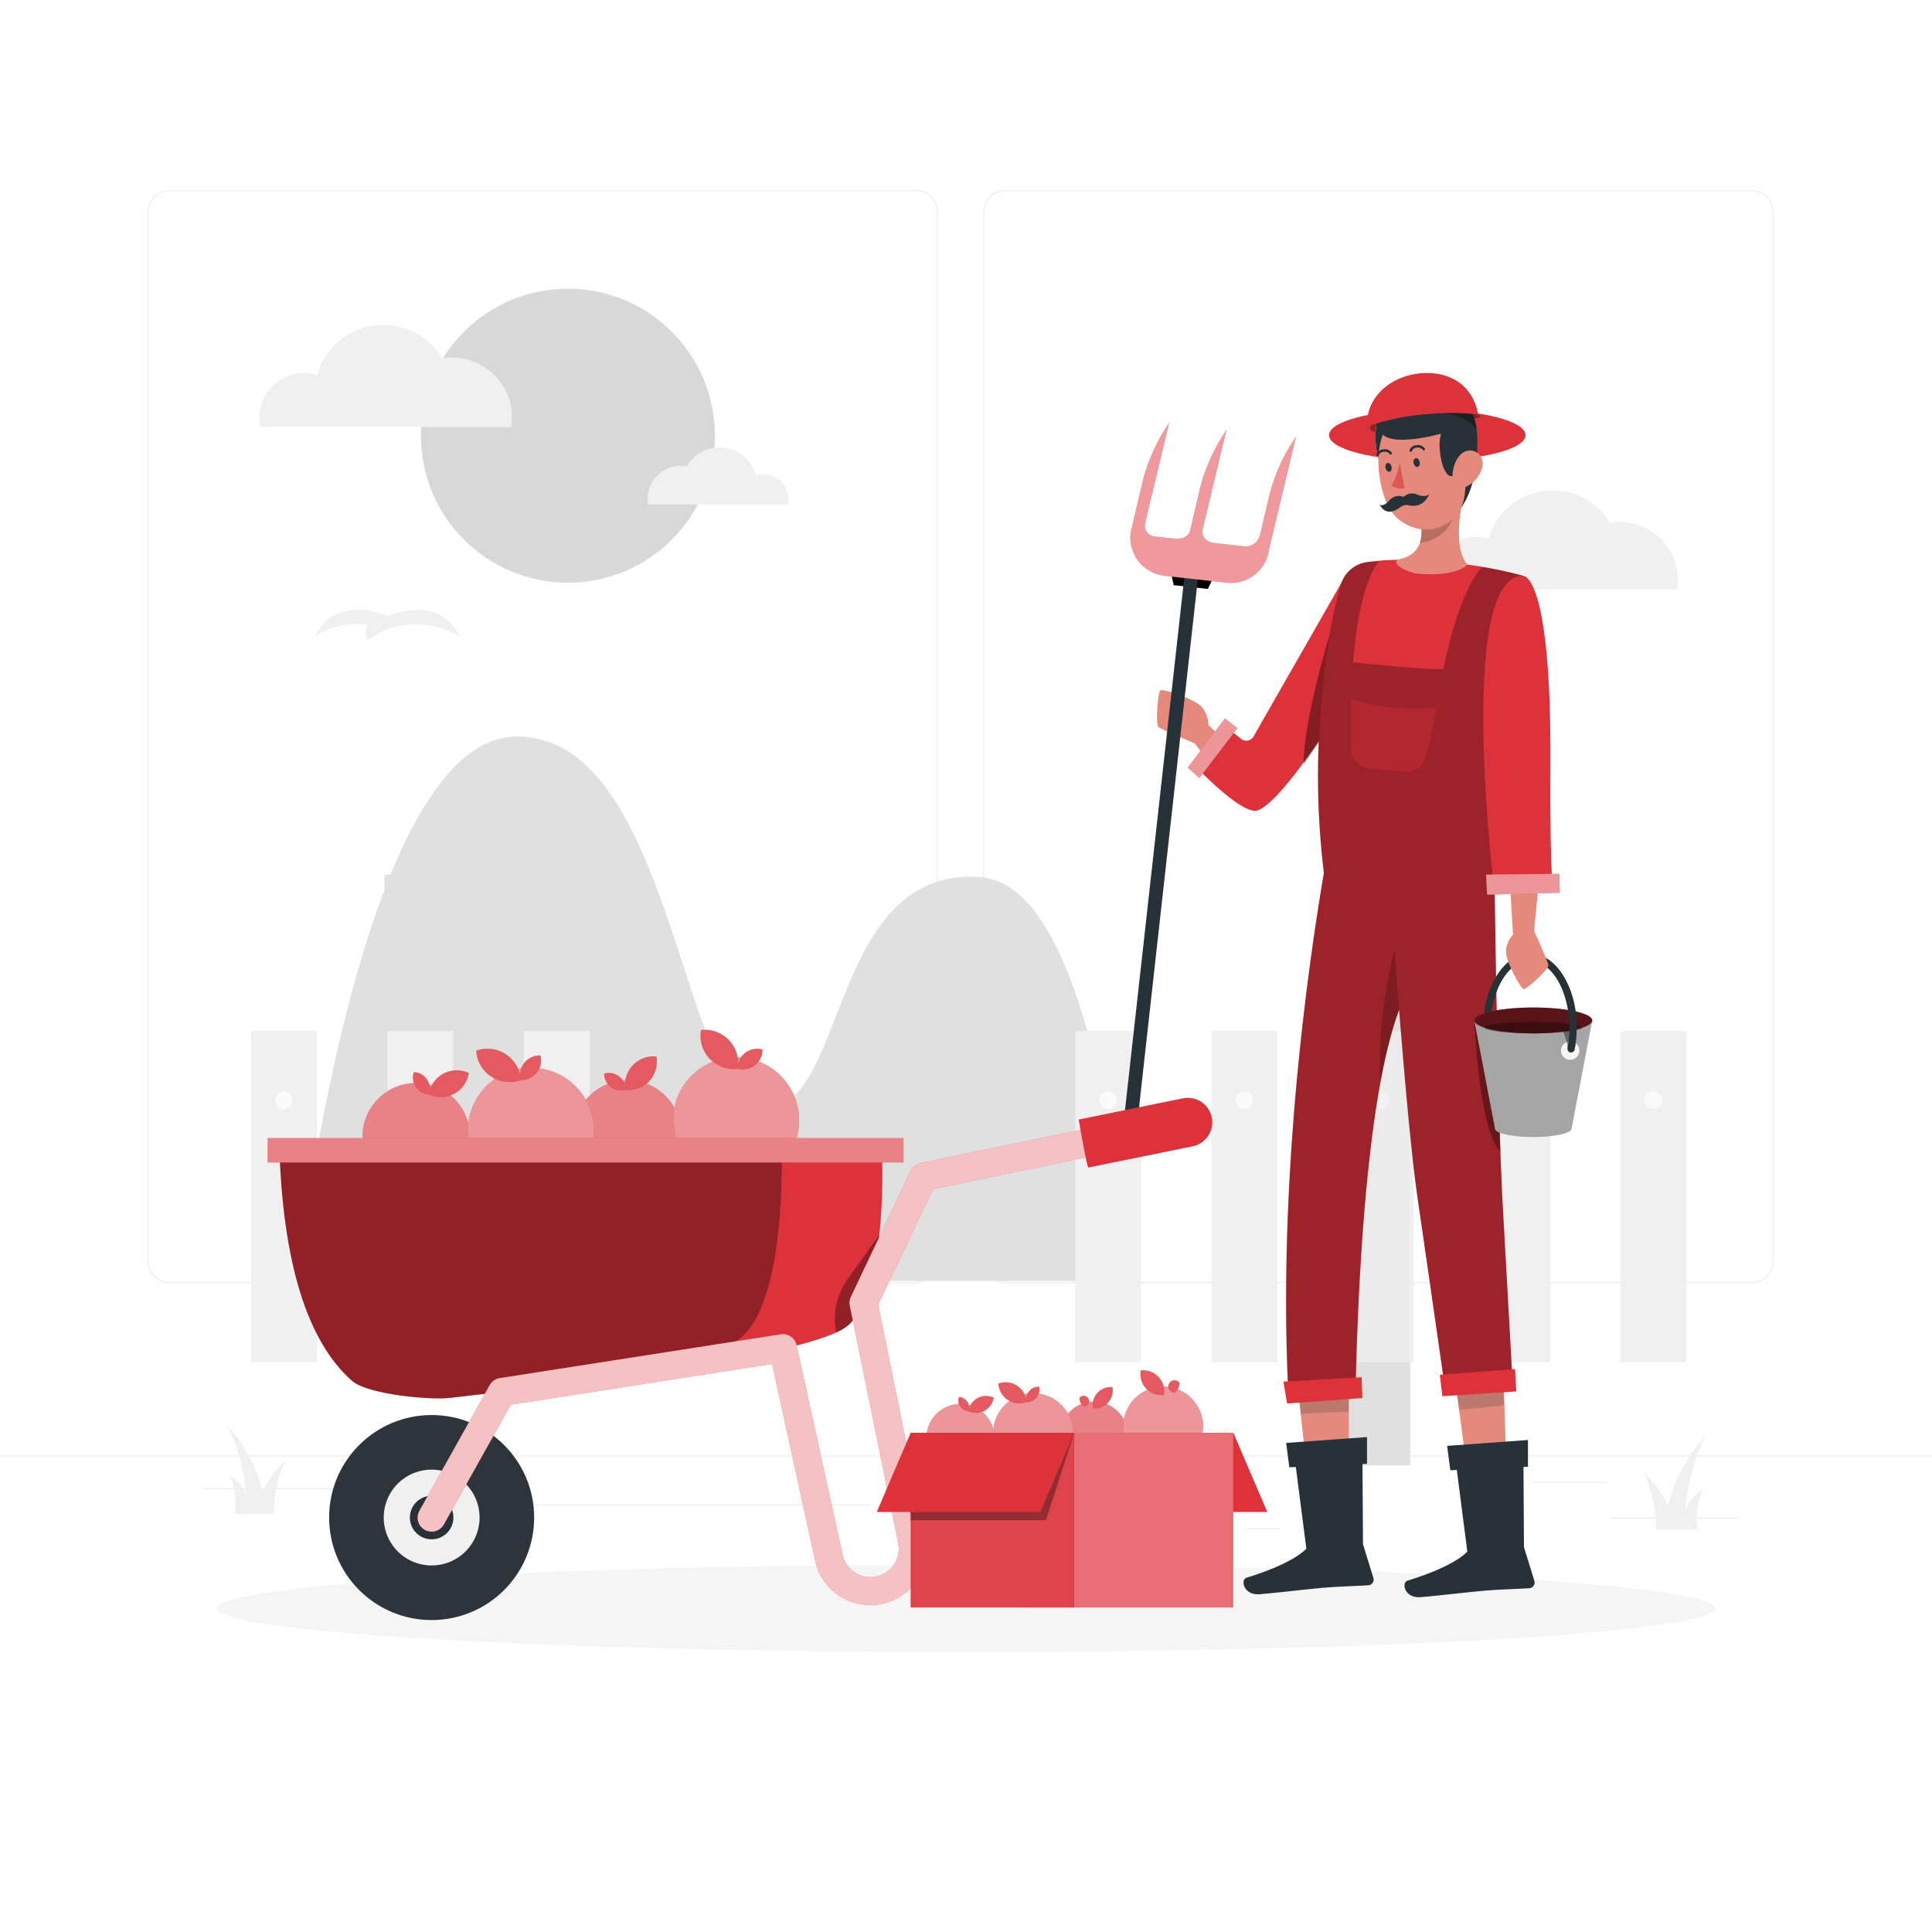 <svg class="animated" id="freepik_stories-farmer" xmlns="http://www.w3.org/2000/svg" viewBox="0 0 500 500" version="1.1" xmlns:xlink="http://www.w3.org/1999/xlink" xmlns:svgjs="http://svgjs.com/svgjs"><style>svg#freepik_stories-farmer:not(.animated) .animable {opacity: 0;}svg#freepik_stories-farmer.animated #freepik--background-complete--inject-32 {animation: 1.5s Infinite  linear floating;animation-delay: 0s;}svg#freepik_stories-farmer.animated #freepik--Shadow--inject-32 {animation: 2.2s 1 forwards cubic-bezier(.36,-0.01,.5,1.38) lightSpeedLeft;animation-delay: 0s;}svg#freepik_stories-farmer.animated #freepik--Character--inject-32 {animation: 2.3s 1 forwards cubic-bezier(.36,-0.01,.5,1.38) fadeIn;animation-delay: 0s;}svg#freepik_stories-farmer.animated #freepik--Wheelbarrow--inject-32 {animation: 1.8s 1 forwards cubic-bezier(.36,-0.01,.5,1.38) slideRight;animation-delay: 0s;}svg#freepik_stories-farmer.animated #freepik--Box--inject-32 {animation: 1.9s 1 forwards cubic-bezier(.36,-0.01,.5,1.38) slideLeft;animation-delay: 0s;}            @keyframes floating {                0% {                    opacity: 1;                    transform: translateY(0px);                }                50% {                    transform: translateY(-10px);                }                100% {                    opacity: 1;                    transform: translateY(0px);                }            }                    @keyframes lightSpeedLeft {              from {                transform: translate3d(-50%, 0, 0) skewX(20deg);                opacity: 0;              }              60% {                transform: skewX(-10deg);                opacity: 1;              }              80% {                transform: skewX(2deg);              }              to {                opacity: 1;                transform: translate3d(0, 0, 0);              }            }                    @keyframes fadeIn {                0% {                    opacity: 0;                }                100% {                    opacity: 1;                }            }                    @keyframes slideRight {                0% {                    opacity: 0;                    transform: translateX(30px);                }                100% {                    opacity: 1;                    transform: translateX(0);                }            }                    @keyframes slideLeft {                0% {                    opacity: 0;                    transform: translateX(-30px);                }                100% {                    opacity: 1;                    transform: translateX(0);                }            }        </style><g id="freepik--background-complete--inject-32" class="animable animator-active" style="transform-origin: 250px 222.525px;"><rect y="376.65" width="500" height="0.25" style="fill: rgb(235, 235, 235); transform-origin: 250px 376.775px;" id="el1iguzscqw4s" class="animable"></rect><rect x="416.78" y="392.74" width="33.12" height="0.25" style="fill: rgb(235, 235, 235); transform-origin: 433.34px 392.865px;" id="elixs6hg9ezqj" class="animable"></rect><rect x="322.53" y="395.46" width="8.69" height="0.25" style="fill: rgb(235, 235, 235); transform-origin: 326.875px 395.585px;" id="el4v67e2vmirj" class="animable"></rect><rect x="396.59" y="383.46" width="19.19" height="0.25" style="fill: rgb(235, 235, 235); transform-origin: 406.185px 383.585px;" id="elq3l5tcii03" class="animable"></rect><rect x="52.46" y="385.14" width="43.19" height="0.25" style="fill: rgb(235, 235, 235); transform-origin: 74.055px 385.265px;" id="elr1rgo3iqic" class="animable"></rect><rect x="104.56" y="385.14" width="6.33" height="0.25" style="fill: rgb(235, 235, 235); transform-origin: 107.725px 385.265px;" id="eluowst2rmopb" class="animable"></rect><rect x="131.47" y="389.36" width="93.68" height="0.25" style="fill: rgb(235, 235, 235); transform-origin: 178.31px 389.485px;" id="elm134kzc7e6" class="animable"></rect><path d="M237,332.05H43.91a5.71,5.71,0,0,1-5.7-5.71V54.91a5.71,5.71,0,0,1,5.7-5.71H237a5.71,5.71,0,0,1,5.71,5.71V326.34A5.71,5.71,0,0,1,237,332.05ZM43.91,49.45a5.46,5.46,0,0,0-5.45,5.46V326.34a5.46,5.46,0,0,0,5.45,5.46H237a5.47,5.47,0,0,0,5.46-5.46V54.91A5.47,5.47,0,0,0,237,49.45Z" style="fill: rgb(235, 235, 235); transform-origin: 140.46px 190.625px;" id="eloio8t6mdp2d" class="animable"></path><path d="M453.31,332.05H260.21a5.72,5.72,0,0,1-5.71-5.71V54.91a5.72,5.72,0,0,1,5.71-5.71h193.1A5.71,5.71,0,0,1,459,54.91V326.34A5.71,5.71,0,0,1,453.31,332.05ZM260.21,49.45a5.47,5.47,0,0,0-5.46,5.46V326.34a5.47,5.47,0,0,0,5.46,5.46h193.1a5.47,5.47,0,0,0,5.46-5.46V54.91a5.47,5.47,0,0,0-5.46-5.46Z" style="fill: rgb(235, 235, 235); transform-origin: 356.75px 190.625px;" id="ell1uk3le1a4" class="animable"></path><path d="M318.16,369a35.5,35.5,0,0,0-8.41,11.41c-3.26-13.92-12.85-23.88-12.85-23.88a69.32,69.32,0,0,1,6.93,25.92c-2-5.94-6.13-7.63-6.13-7.63,3.08,5.91,1.95,13.8,1.95,13.8h14.2A42.19,42.19,0,0,1,318.16,369Z" style="fill: rgb(240, 240, 240); transform-origin: 307.53px 372.575px;" id="elhtn6ka3yu76" class="animable"></path><path d="M436.14,391.18a52.51,52.51,0,0,1,5.25-19.62,43.27,43.27,0,0,0-9.73,18.09,27.07,27.07,0,0,0-6.37-8.65,31.87,31.87,0,0,1,3.26,14.85H439.3s-.85-6,1.48-10.45C440.78,385.4,437.63,386.68,436.14,391.18Z" style="fill: rgb(240, 240, 240); transform-origin: 433.34px 383.705px;" id="elly2grb519d" class="animable"></path><path d="M63.8,387.44a49.65,49.65,0,0,0-5-18.54A40.85,40.85,0,0,1,68,386a25.51,25.51,0,0,1,6-8.18,30.27,30.27,0,0,0-3.09,14H60.81s.81-5.64-1.4-9.88A8.82,8.82,0,0,1,63.8,387.44Z" style="fill: rgb(240, 240, 240); transform-origin: 66.4px 380.36px;" id="elvi4ylq5qjc" class="animable"></path><path d="M294.86,331.51c-7.8-41.37-16.14-103.27-41.77-104.59-38.89-2-33.82,61-55.42,59.76s-23.11-96.6-64.19-96.05C94.94,191.14,78.73,316,76.87,331.51Z" style="fill: rgb(224, 224, 224); transform-origin: 185.865px 261.069px;" id="el98unl4djc1c" class="animable"></path><g id="elug4a4f8oabo"><rect x="347.9" y="191.27" width="17.06" height="187.98" style="fill: rgb(224, 224, 224); mix-blend-mode: multiply; transform-origin: 356.43px 285.26px; transform: rotate(90deg);" class="animable"></rect></g><rect x="278.24" y="266.84" width="17.06" height="85.73" style="fill: rgb(240, 240, 240); transform-origin: 286.77px 309.705px;" id="elapy6ipkqwb" class="animable"></rect><rect x="313.53" y="266.84" width="17.06" height="85.73" style="fill: rgb(240, 240, 240); transform-origin: 322.06px 309.705px;" id="eleh0ul19ew4q" class="animable"></rect><rect x="348.81" y="266.84" width="17.06" height="85.73" style="fill: rgb(240, 240, 240); transform-origin: 357.34px 309.705px;" id="elk4eo0l8mxer" class="animable"></rect><rect x="384.09" y="266.84" width="17.06" height="85.73" style="fill: rgb(240, 240, 240); transform-origin: 392.62px 309.705px;" id="elxspjbgzd52c" class="animable"></rect><rect x="419.37" y="266.84" width="17.06" height="85.73" style="fill: rgb(240, 240, 240); transform-origin: 427.9px 309.705px;" id="ell35j25evffo" class="animable"></rect><path d="M289.07,284.74a2.3,2.3,0,1,0-2.3,2.3A2.3,2.3,0,0,0,289.07,284.74Z" style="fill: rgb(250, 250, 250); transform-origin: 286.77px 284.74px;" id="els9k9j9z4ckd" class="animable"></path><path d="M324.35,284.74a2.3,2.3,0,1,0-2.29,2.3A2.3,2.3,0,0,0,324.35,284.74Z" style="fill: rgb(250, 250, 250); transform-origin: 322.05px 284.74px;" id="elc2v2gigxn1r" class="animable"></path><path d="M359.64,284.74a2.3,2.3,0,1,0-2.3,2.3A2.3,2.3,0,0,0,359.64,284.74Z" style="fill: rgb(250, 250, 250); transform-origin: 357.34px 284.74px;" id="el50z7ourg2dj" class="animable"></path><path d="M394.92,284.74a2.3,2.3,0,1,0-2.3,2.3A2.3,2.3,0,0,0,394.92,284.74Z" style="fill: rgb(250, 250, 250); transform-origin: 392.62px 284.74px;" id="elxtpno520709" class="animable"></path><path d="M430.2,284.74a2.3,2.3,0,1,0-2.3,2.3A2.3,2.3,0,0,0,430.2,284.74Z" style="fill: rgb(250, 250, 250); transform-origin: 427.9px 284.74px;" id="elwxc22ypfaf" class="animable"></path><g id="el14xjn91426"><rect x="99.5" y="226.42" width="17.06" height="117.68" style="fill: rgb(224, 224, 224); transform-origin: 108.03px 285.26px; transform: rotate(90deg);" class="animable"></rect></g><g id="el4md4j5o1n3"><rect x="347.9" y="191.27" width="17.06" height="187.98" style="fill: rgb(224, 224, 224); opacity: 0.3; mix-blend-mode: multiply; transform-origin: 356.43px 285.26px; transform: rotate(90deg);" class="animable"></rect></g><g id="elfcz1r2d53aa"><rect x="99.5" y="226.42" width="17.06" height="117.68" style="fill: rgb(224, 224, 224); opacity: 0.3; mix-blend-mode: multiply; transform-origin: 108.03px 285.26px; transform: rotate(90deg);" class="animable"></rect></g><rect x="64.99" y="266.84" width="17.06" height="85.73" style="fill: rgb(240, 240, 240); transform-origin: 73.52px 309.705px;" id="elv5w4m4yby8g" class="animable"></rect><rect x="100.27" y="266.84" width="17.06" height="85.73" style="fill: rgb(240, 240, 240); transform-origin: 108.8px 309.705px;" id="elzr16r5ab3ee" class="animable"></rect><rect x="135.56" y="266.84" width="17.06" height="85.73" style="fill: rgb(240, 240, 240); transform-origin: 144.09px 309.705px;" id="elg5mdfp7bkq6" class="animable"></rect><path d="M75.82,284.74a2.3,2.3,0,1,0-2.3,2.3A2.3,2.3,0,0,0,75.82,284.74Z" style="fill: rgb(250, 250, 250); transform-origin: 73.52px 284.74px;" id="eljfvwnd7627p" class="animable"></path><path d="M111.1,284.74a2.3,2.3,0,1,0-2.3,2.3A2.3,2.3,0,0,0,111.1,284.74Z" style="fill: rgb(250, 250, 250); transform-origin: 108.8px 284.74px;" id="el58tokzwva67" class="animable"></path><path d="M146.38,284.74a2.3,2.3,0,1,0-2.3,2.3A2.3,2.3,0,0,0,146.38,284.74Z" style="fill: rgb(250, 250, 250); transform-origin: 144.08px 284.74px;" id="elpagsvl70tr9" class="animable"></path><path d="M434,152.58a14.4,14.4,0,0,0,.21-2.37,15.07,15.07,0,0,0-17.58-14.92,17.26,17.26,0,0,0-31.42,4.21,11.24,11.24,0,0,0-14.55,10.71,11.63,11.63,0,0,0,.26,2.37Z" style="fill: rgb(240, 240, 240); transform-origin: 402.435px 139.743px;" id="eli66tv6k99cd" class="animable"></path><g id="el7ozhoj7yd2d"><circle cx="146.97" cy="112.76" r="38.04" style="fill: rgb(240, 240, 240); transform-origin: 146.97px 112.76px; transform: rotate(-79.1deg);" class="animable"></circle></g><g id="elpc6c5mrzj98"><circle cx="146.97" cy="112.76" r="38.04" style="opacity: 0.1; isolation: isolate; transform-origin: 146.97px 112.76px; transform: rotate(-79.1deg);" class="animable"></circle></g><path d="M132.32,110.52a16.14,16.14,0,0,0,.21-2.43A15.57,15.57,0,0,0,117,92.52a15,15,0,0,0-2.52.22A17.76,17.76,0,0,0,82.1,97.07a11.54,11.54,0,0,0-14.71,13.45Z" style="fill: rgb(240, 240, 240); transform-origin: 99.831px 97.288px;" id="elzew11c8psgj" class="animable"></path><path d="M167.76,130.55a8.58,8.58,0,0,1,8.53-10,8.22,8.22,0,0,1,1.41.13,9.86,9.86,0,0,1,18,2.4,6.41,6.41,0,0,1,8.32,6.12,6.75,6.75,0,0,1-.14,1.36Z" style="fill: rgb(240, 240, 240); transform-origin: 185.831px 123.195px;" id="elswnj1z1vxv" class="animable"></path><path d="M100.27,159.4c-4.92-1.85-14.3-3.83-18.78,5.33,0,0,5.14-4,13.79-3.06a4.63,4.63,0,0,0-.3,4l5.34-2.95.08,0c11.56-3.43,18.66,2.09,18.66,2.09C114.57,155.57,105.19,157.55,100.27,159.4Z" style="fill: rgb(240, 240, 240); transform-origin: 100.275px 161.753px;" id="el8ewmdkqvz8" class="animable"></path></g><g id="freepik--Shadow--inject-32" class="animable" style="transform-origin: 250px 416.24px;"><ellipse id="freepik--path--inject-32" cx="250" cy="416.24" rx="193.89" ry="11.32" style="fill: rgb(245, 245, 245); transform-origin: 250px 416.24px;" class="animable"></ellipse></g><g id="freepik--Character--inject-32" class="animable" style="transform-origin: 351.55px 254.95px;"><g id="el97gh1l3ij75"><ellipse cx="369.38" cy="112.62" rx="25.43" ry="6.56" style="fill: rgb(222, 50, 58); transform-origin: 369.38px 112.62px; transform: rotate(-5.86deg);" class="animable"></ellipse></g><g id="el0er5nsgba83v"><path d="M381,107.07c.09,0,2.37.12,2,.77s-2.28.48-2.28.48Z" style="opacity: 0.35; isolation: isolate; transform-origin: 381.88px 107.705px;" class="animable"></path></g><g id="eltsgpyq08smi"><path d="M356.13,109.59s-1.92.33-1.51,1.49,4.45.6,4.45.6l-1-1.55Z" style="opacity: 0.35; isolation: isolate; transform-origin: 356.816px 110.703px;" class="animable"></path></g><path d="M327,201.28l-14.27-13.65a7.34,7.34,0,0,0-1.77-4.74c-1.86-2-10.17-4.84-10.71-4.19s-1.31,8.69-.38,9.47,9.32,4.2,9.32,4.2L320.32,207Z" style="fill: rgb(228, 137, 123); transform-origin: 313.218px 192.803px;" id="elh28w6zce8i4" class="animable"></path><path d="M353.91,145.49l-5.5,3.13c-6.15,10.81-19.84,34.69-24,42a2.14,2.14,0,0,1-3.2.61l-3.42-2.71-7.64,10.58s11.35,11.82,15.23,10.65c7.44-2.27,26.84-35.09,26.84-35.09Z" style="fill: rgb(222, 50, 58); transform-origin: 332.03px 177.661px;" id="elge0904cz7z7" class="animable"></path><g id="el4623yhbanln"><path d="M344.18,164s-7,22.89-6.76,33.77c3.92-5.53,7.82-11.68,10.63-16.26Z" style="opacity: 0.4; isolation: isolate; transform-origin: 342.732px 180.885px;" class="animable"></path></g><polygon points="349.06 403.04 340.71 403.92 336.12 361.15 349.06 359.83 349.06 403.04" style="fill: rgb(228, 137, 123); transform-origin: 342.59px 381.875px;" id="eld7ugzze8x1v" class="animable"></polygon><g id="elde4vrxj08t5"><path d="M336.63,365.91c3.18-.12,8.53-.39,12.43-.59v-5.49l-12.94,1.32Z" style="fill: rgb(38, 50, 56); opacity: 0.2; isolation: isolate; transform-origin: 342.59px 362.87px;" class="animable"></path></g><polygon points="390.69 402.43 382.61 402.43 376.42 355.89 389 354.3 390.69 402.43" style="fill: rgb(228, 137, 123); transform-origin: 383.555px 378.365px;" id="elbayrqkkbrea" class="animable"></polygon><g id="elzjrnv3wpvlm"><polygon points="376.81 358.81 377.61 364.85 389.33 363.7 389 354.3 377.37 355.77 376.81 358.81" style="fill: rgb(38, 50, 56); opacity: 0.2; isolation: isolate; transform-origin: 383.07px 359.575px;" class="animable"></polygon></g><path d="M394.13,149A180.7,180.7,0,0,0,389,175.58c-.33,2.75-.61,5.46-.84,8.08-.3,3.33-.5,6.54-.67,9.59-.2,3.85-.26,8.41-.25,12.9,0,10.3.43,20.21.43,20.21-8.23,2-32,.69-45-.26a207.2,207.2,0,0,1-1.2-37.45A215.45,215.45,0,0,1,344.18,164a106.38,106.38,0,0,1,2.9-12.88,8.21,8.21,0,0,1,6.83-5.67c1.57-.19,3.39-.39,5.31-.5.74,0,1.48-.07,2.23-.09a160.85,160.85,0,0,1,18.35,1.28c1.15.13,2.32.31,3.46.49A106,106,0,0,1,394.13,149Z" style="fill: rgb(222, 50, 58); transform-origin: 367.623px 186.134px;" id="eljq4wnh5q74" class="animable"></path><path d="M356.25,109.64s-1.86,9.83,4.05,14.12,5.92-16.46,5.92-16.46Z" style="fill: rgb(245, 245, 245); transform-origin: 361.096px 115.822px;" id="elk5s4w8dzv" class="animable"></path><path d="M356.25,109.64s-1.86,9.83,4.05,14.12,5.92-16.46,5.92-16.46Z" style="fill: rgb(38, 50, 56); transform-origin: 361.096px 115.822px;" id="elcnkczfgrm86" class="animable"></path><path d="M379.81,146.13c-3.94,3.58-13.59,2.25-13.59,2.25s-6-1.64-4.76-3.53c3.55-.58,5.27-2.24,6-4.36a10.38,10.38,0,0,0,.36-4.05c-.06-.75-.17-1.51-.3-2.26l11.93-8.84C377.87,131.17,376,141.9,379.81,146.13Z" style="fill: rgb(228, 137, 123); transform-origin: 370.551px 136.981px;" id="elxpl3s0efyos" class="animable"></path><g id="eltsobftrzel9"><path d="M376.67,131c-.47,7.16-6.35,9.13-9.23,9.53a10.38,10.38,0,0,0,.36-4.05Z" style="opacity: 0.2; isolation: isolate; transform-origin: 372.055px 135.765px;" class="animable"></path></g><path d="M377.47,132.61a10.09,10.09,0,0,1-11.61,3.92,11.26,11.26,0,0,1-6.43-5.23,11.83,11.83,0,0,1-.53-1.07c-2.91-6.81-3.84-18.72,3.36-23.19A11,11,0,0,1,379,115.3C379.89,123.26,380.79,127.9,377.47,132.61Z" style="fill: rgb(228, 137, 123); transform-origin: 368.278px 121.227px;" id="elvz9s7yfvc3" class="animable"></path><path d="M369,110.13a2.53,2.53,0,0,1,3.74,3c-.77,3.09,1,13.44,4.49,9,0,0-.09-1.29,1-1.12s1.63,6.86-.09,10.29c0,0,2.83-3.26,3.77-10.46s.35-12.94-1.62-14.91-2.49.08-3.95-2.66-13.32-3-19.65,4.18C355.52,108.76,354.88,117.17,369,110.13Z" style="fill: rgb(38, 50, 56); transform-origin: 369.241px 116.395px;" id="elx93w7wpnenm" class="animable"></path><path d="M367.4,119.56c.16.63-.14,1.22-.56,1.29s-.85-.4-1-1,.14-1.22.56-1.29S367.29,118.91,367.4,119.56Z" style="fill: rgb(38, 50, 56); transform-origin: 366.622px 119.705px;" id="elk5nzml2t98b" class="animable"></path><path d="M360.13,120.8c.16.63-.14,1.22-.56,1.29s-.85-.4-1-1,.15-1.22.56-1.29S360,120.19,360.13,120.8Z" style="fill: rgb(38, 50, 56); transform-origin: 359.352px 120.945px;" id="elehe04t8vtmc" class="animable"></path><path d="M362.27,119.75a23.06,23.06,0,0,1-2.14,6c1,.49,2.34,1,3.36.57Z" style="fill: rgb(222, 87, 83); transform-origin: 361.81px 123.116px;" id="elwozdfho7n7a" class="animable"></path><g id="eloshtu1rp0fm"><path d="M380.28,105.93c-1.45-1.45-2.11-.73-2.94-1.33l-6.79,2c.07,0,7.51-.24,11.59,4.44C381.84,108.68,381.22,106.87,380.28,105.93Z" style="opacity: 0.35; isolation: isolate; transform-origin: 376.345px 107.82px;" class="animable"></path></g><path d="M383.56,121.19a7.61,7.61,0,0,1-3.66,4.53c-2.35,1.26-4.11-.7-3.95-3.23.16-2.25,1.56-5.68,4.17-5.88S384.23,118.8,383.56,121.19Z" style="fill: rgb(228, 137, 123); transform-origin: 379.83px 121.355px;" id="elyxb15yzbqje" class="animable"></path><polygon points="312.6 152.42 303.75 151.44 302.32 144.99 315.4 146.45 312.6 152.42" id="el8yui7im445o" class="animable" style="transform-origin: 308.86px 148.705px;"></polygon><path d="M292.66,290.19h-.1a1.72,1.72,0,0,1-1.52-1.89l16.52-148.41,3.51.39L294.55,288.68A1.72,1.72,0,0,1,292.66,290.19Z" style="fill: rgb(38, 50, 56); transform-origin: 301.05px 215.045px;" id="el2d9asjcsuuf" class="animable"></path><path d="M334.38,114.57a46.79,46.79,0,0,0-6,14.19l-2.28,9.64a3.86,3.86,0,0,1-4.05,3h0l-7.72-.86c-3.67-.41-3.11-3.4-3.11-3.4h0l6.19-25.92-1,1.61a46.76,46.76,0,0,0-6,14.2L308,137.38c-.29.84-1.23,2.35-4.32,2l-4.88-.54-.1,0a2.84,2.84,0,0,1-2.33-3.49l6.22-26-1,1.6a46.76,46.76,0,0,0-6,14.2l-3,12.76,0,.18A9.94,9.94,0,0,0,301.3,149l16.19,1.8a9.91,9.91,0,0,0,10.93-8.65l7-29.19Z" style="fill: rgb(222, 50, 58); transform-origin: 313.978px 130.105px;" id="elk8zx4eqc3qd" class="animable"></path><g id="el7xtdikuyr7p"><path d="M334.38,114.57a46.79,46.79,0,0,0-6,14.19l-2.28,9.64a3.86,3.86,0,0,1-4.05,3h0l-7.72-.86c-3.67-.41-3.11-3.4-3.11-3.4h0l6.19-25.92-1,1.61a46.76,46.76,0,0,0-6,14.2L308,137.38c-.29.84-1.23,2.35-4.32,2l-4.88-.54-.1,0a2.84,2.84,0,0,1-2.33-3.49l6.22-26-1,1.6a46.76,46.76,0,0,0-6,14.2l-3,12.76,0,.18A9.94,9.94,0,0,0,301.3,149l16.19,1.8a9.91,9.91,0,0,0,10.93-8.65l7-29.19Z" style="fill: rgb(255, 255, 255); opacity: 0.5; isolation: isolate; transform-origin: 313.978px 130.105px;" class="animable"></path></g><path d="M373.82,358.3l17.55-2.16c-.86-15.31-1.8-32.24-2.43-43.5-1.53-27.44-2.19-87.59-2.24-93.23H343.78c-3.49,19.08-13.35,79.59-10.37,140.69l17.43-1c.69-30.37,3.12-75.92,11.26-97.81,1.48,18.46,3.23,38.09,4.75,48.54C368.64,322.13,371.42,341.5,373.82,358.3Z" style="fill: rgb(222, 50, 58); transform-origin: 362.113px 289.755px;" id="elsb5kmk3kr5f" class="animable"></path><g id="elu20c15v7qtc"><path d="M373.82,358.3l17.55-2.16c-.86-15.31-1.8-32.24-2.43-43.5-1.27-22.79-1.94-68.15-2.16-86.09.3-.06.6-.12.87-.19,0,0-.41-9.91-.43-20.21,0-4.49,0-9.05.25-12.9.17-3.05.37-6.26.67-9.59.23-2.62.51-5.33.84-8.08A180.7,180.7,0,0,1,394.13,149a104.31,104.31,0,0,0-10.6-2.25c-6.49,7.28-9.95,26.44-9.95,26.44-6.14.09-23.39-1.8-23.39-1.8,1.49-18.92,5.63-25,6.68-26.19-1.05.1-2.05.21-3,.32a8.21,8.21,0,0,0-6.83,5.67,106.38,106.38,0,0,0-2.9,12.88,215.45,215.45,0,0,0-2.73,24.61,207.16,207.16,0,0,0,1.18,37.29c-4.1,24-11.92,78.86-9.23,134.16l17.44-1c.69-30.37,3.12-75.92,11.26-97.81,1.48,18.46,3.23,38.09,4.75,48.54C368.64,322.13,371.42,341.5,373.82,358.3Z" style="opacity: 0.3; isolation: isolate; transform-origin: 363.47px 252.665px;" class="animable"></path></g><g id="eltgo30fpw7xo"><path d="M388.3,298c-.34-9.36-.61-20.07-.84-30.51l-5.9-3.37S382.76,292.83,388.3,298Z" style="opacity: 0.35; isolation: isolate; transform-origin: 384.93px 281.06px;" class="animable"></path></g><polygon points="333.09 363.23 352.58 361.81 352.39 356.43 332.14 357.56 333.09 363.23" style="fill: rgb(222, 50, 58); transform-origin: 342.36px 359.83px;" id="elanq79v3dbhg" class="animable"></polygon><polygon points="373.28 361.34 392.42 360.1 392.09 354.3 372.62 355.79 373.28 361.34" style="fill: rgb(222, 50, 58); transform-origin: 382.52px 357.82px;" id="el46qw21v75o6" class="animable"></polygon><path d="M355.44,408.37l-2.7-8.73-.16-26.21-17.88,1.1,3.38,26.26c-2.29,2.41-7.89,5.21-15.45,7.51-1.68.52-.8,4.62,3.39,4.28s13.33-1.41,16.37-1.66c4.92-.4,7.8-.4,11.73-.65a1.65,1.65,0,0,0,.32-.06A1.48,1.48,0,0,0,355.44,408.37Z" style="fill: rgb(38, 50, 56); transform-origin: 338.664px 393.015px;" id="elw7vmyu6q2an" class="animable"></path><polygon points="332.85 373.43 353.78 371.91 353.78 378.83 333.68 379.74 332.85 373.43" style="fill: rgb(38, 50, 56); transform-origin: 343.315px 375.825px;" id="eluc0y2zg48am" class="animable"></polygon><path d="M397.1,409.13l-2.7-8.73-.16-26.21-17.88,1.1,3.38,26.25c-2.28,2.42-7.89,5.21-15.45,7.52-1.68.52-.8,4.62,3.4,4.28s13.32-1.41,16.36-1.66c4.93-.4,7.8-.4,11.73-.65a1.65,1.65,0,0,0,.32-.06A1.48,1.48,0,0,0,397.1,409.13Z" style="fill: rgb(38, 50, 56); transform-origin: 380.325px 393.775px;" id="elu978hu03uqm" class="animable"></path><polygon points="374.51 374.19 395.44 372.67 395.44 379.59 375.34 380.5 374.51 374.19" style="fill: rgb(38, 50, 56); transform-origin: 384.975px 376.585px;" id="elk5txa3hi9zf" class="animable"></polygon><path d="M349.65,180.92l3.17.84a50.22,50.22,0,0,0,14.9,1.58l4.19-.19-2.82,12.3a5.36,5.36,0,0,1-5.75,4.28l-8.82-.82a5.38,5.38,0,0,1-4.87-5.35Z" style="fill: rgb(222, 50, 58); transform-origin: 360.78px 190.336px;" id="elrgyhibtes7" class="animable"></path><g id="elxsaafcw8l0f"><path d="M349.65,180.92l3.17.84a50.22,50.22,0,0,0,14.9,1.58l4.19-.19-2.82,12.3a5.36,5.36,0,0,1-5.75,4.28l-8.82-.82a5.38,5.38,0,0,1-4.87-5.35Z" style="opacity: 0.2; isolation: isolate; transform-origin: 360.78px 190.336px;" class="animable"></path></g><path d="M407.32,272.59l-1.84-.42a27.64,27.64,0,0,0,.69-6.22c0-9.55-4.59-17.31-10.23-17.31S385.72,256.4,385.72,266h-1.89c0-10.58,5.44-19.2,12.11-19.2s12.11,8.62,12.11,19.2A29.57,29.57,0,0,1,407.32,272.59Z" style="fill: rgb(38, 50, 56); transform-origin: 395.94px 259.695px;" id="el0ui68botvbep" class="animable"></path><path d="M381.57,264.09l5.35,28c0,1.2,4.43,2.18,9.9,2.18s9.9-1,9.9-2.18l5.35-28Z" style="fill: rgb(235, 235, 235); transform-origin: 396.82px 279.18px;" id="eljjsx9mh2rpi" class="animable"></path><g id="eljmvqh2ayrr"><path d="M381.57,264.09l5.35,28c0,1.2,4.43,2.18,9.9,2.18s9.9-1,9.9-2.18l5.35-28Z" style="opacity: 0.3; isolation: isolate; transform-origin: 396.82px 279.18px;" class="animable"></path></g><ellipse cx="396.82" cy="264.09" rx="15.25" ry="3.35" style="fill: rgb(222, 50, 58); transform-origin: 396.82px 264.09px;" id="elljax03himxs" class="animable"></ellipse><g id="elwkd7o9195g"><ellipse cx="396.82" cy="264.09" rx="15.25" ry="3.35" style="opacity: 0.6; isolation: isolate; transform-origin: 396.82px 264.09px;" class="animable"></ellipse></g><g id="elkaep1mgwnpg"><ellipse cx="396.82" cy="265.95" rx="12.67" ry="1.49" style="opacity: 0.35; isolation: isolate; transform-origin: 396.82px 265.95px;" class="animable"></ellipse></g><circle cx="406.36" cy="271.9" r="2.39" style="fill: rgb(245, 245, 245); transform-origin: 406.36px 271.9px;" id="elgdz0zdt6adj" class="animable"></circle><g id="elyz16sbdtxm"><path d="M404.54,267a11.89,11.89,0,0,1,1.13,4.29l1.1-.29.61-4.08,0-.39C406.49,266.69,405.55,266.84,404.54,267Z" style="opacity: 0.4; isolation: isolate; transform-origin: 405.96px 268.91px;" class="animable"></path></g><path d="M396.82,246.82v1.89c5.23.76,9.35,8.2,9.35,17.24a28.23,28.23,0,0,1-.5,5.32.94.94,0,0,0,.71,1.1h0a1,1,0,0,0,1.14-.72,30.52,30.52,0,0,0,.53-5.7C408.05,255.84,403.09,247.54,396.82,246.82Z" style="fill: rgb(38, 50, 56); transform-origin: 402.435px 259.603px;" id="eljfnjwqcjpr" class="animable"></path><path d="M390.49,223.44l1.07,18.46a6.86,6.86,0,0,0-1.82,4.38c0,2.58,3.88,9.81,4.67,9.71s6.45-5.12,6.3-6.24-3.7-8.83-3.7-8.83l1.68-17.1Z" style="fill: rgb(228, 137, 123); transform-origin: 395.226px 239.716px;" id="elgxv9gxt82v" class="animable"></path><g id="elb76phwhehk"><path d="M362.1,261.26a115.39,115.39,0,0,0-4.8,18.56c-1.2-16.42,3.6-33.83,3.6-33.83Z" style="opacity: 0.2; isolation: isolate; transform-origin: 359.604px 262.905px;" class="animable"></path></g><path d="M366.79,128a3.24,3.24,0,0,0-3.58.62,1.25,1.25,0,0,0-.12-.08,3.23,3.23,0,0,0-3.56,1c-1.88,2-2.49.93-2.49.93s1.27,3.4,4.7,1.24q.42-.27.75-.51a2.62,2.62,0,0,1,2.18-.42,4.69,4.69,0,0,0,1.12.12c3.16,0,4.14-3.2,4.14-3.2S369.38,129,366.79,128Z" style="fill: rgb(38, 50, 56); transform-origin: 363.485px 130.064px;" id="elw7p14gzidkh" class="animable"></path><path d="M368.38,107.27a63,63,0,0,1,14.16,0c-1.22-6.78-6.17-10.73-13.31-10.73-8,0-15.47,5.3-15.47,13.31,0,.19,0,.37,0,.55A61.28,61.28,0,0,1,368.38,107.27Z" style="fill: rgb(222, 50, 58); transform-origin: 368.15px 103.47px;" id="elxf7hthlr4ma" class="animable"></path><path d="M374.48,111.79c-.18.14-13.32,4-16.57.68s11-3.65,11-3.65l4.24.31Z" style="fill: rgb(38, 50, 56); transform-origin: 365.954px 111.317px;" id="elbph5r848cl" class="animable"></path><path d="M394.13,149s7.38-1,7.11,48.4c-.17,33.09.87,32.92.87,32.92l-15.32.75S376.67,149.08,394.13,149Z" style="fill: rgb(222, 50, 58); transform-origin: 392.992px 190.034px;" id="elg98e0fv9tmr" class="animable"></path><polygon points="384.59 226.34 403.54 226.14 403.67 231.04 384.87 231.55 384.59 226.34" style="fill: rgb(222, 50, 58); transform-origin: 394.13px 228.845px;" id="elj05crr1t7x" class="animable"></polygon><g id="elqvj64mzbrw"><polygon points="384.59 226.34 403.54 226.14 403.67 231.04 384.87 231.55 384.59 226.34" style="fill: rgb(250, 250, 250); opacity: 0.5; isolation: isolate; transform-origin: 394.13px 228.845px;" class="animable"></polygon></g><polygon points="317 185.93 320.23 188.44 310.38 201.35 307.39 198.65 317 185.93" style="fill: rgb(222, 50, 58); transform-origin: 313.81px 193.64px;" id="elifm9djagkk" class="animable"></polygon><g id="elm9ycysiwld"><polygon points="317 185.93 320.23 188.44 310.38 201.35 307.39 198.65 317 185.93" style="fill: rgb(250, 250, 250); opacity: 0.5; isolation: isolate; transform-origin: 313.81px 193.64px;" class="animable"></polygon></g><path d="M365,116.92H365a.32.32,0,0,1-.22-.4,2,2,0,0,1,1.74-1.3,2.17,2.17,0,0,1,2.22.85.33.33,0,0,1-.1.45.33.33,0,0,1-.45-.11,1.56,1.56,0,0,0-1.58-.55,1.39,1.39,0,0,0-1.21.85A.32.32,0,0,1,365,116.92Z" style="fill: rgb(38, 50, 56); transform-origin: 366.778px 116.052px;" id="eld2f6h9znwh" class="animable"></path><path d="M356.53,118h-.09a.33.33,0,0,1-.22-.41,2,2,0,0,1,1.74-1.3,2.19,2.19,0,0,1,2.22.85.32.32,0,0,1-.11.45.31.31,0,0,1-.44-.11,1.57,1.57,0,0,0-1.58-.54,1.37,1.37,0,0,0-1.21.84A.32.32,0,0,1,356.53,118Z" style="fill: rgb(38, 50, 56); transform-origin: 358.218px 117.121px;" id="elcvjpwf2wjxp" class="animable"></path></g><g id="freepik--Wheelbarrow--inject-32" class="animable" style="transform-origin: 191.498px 344.846px;"><path d="M121.64,294.18c0,7.68-11.15,21.38-18.83,21.38s-9-13.7-9-21.38a13.91,13.91,0,1,1,27.82,0Z" style="fill: rgb(222, 50, 58); transform-origin: 107.725px 297.915px;" id="els715nwacu5" class="animable"></path><g id="el9c462nfte4n"><path d="M121.64,294.18c0,7.68-11.15,21.38-18.83,21.38s-9-13.7-9-21.38a13.91,13.91,0,1,1,27.82,0Z" style="fill: rgb(250, 250, 250); opacity: 0.4; isolation: isolate; transform-origin: 107.725px 297.915px;" class="animable"></path></g><path d="M114.73,277.87a7.39,7.39,0,0,0-3.78,5.4,7.34,7.34,0,0,0,10.37-5.59A7.4,7.4,0,0,0,114.73,277.87Z" style="fill: rgb(222, 50, 58); transform-origin: 116.135px 280.479px;" id="elz56gu78la4" class="animable"></path><g id="el9motd5tkt6f"><path d="M114.73,277.87a7.39,7.39,0,0,0-3.78,5.4,7.34,7.34,0,0,0,10.37-5.59A7.4,7.4,0,0,0,114.73,277.87Z" style="fill: rgb(250, 250, 250); opacity: 0.2; isolation: isolate; transform-origin: 116.135px 280.479px;" class="animable"></path></g><path d="M107.59,281.33a4.38,4.38,0,0,0,3.4,1.93,4.35,4.35,0,0,0-3.87-5.81A4.37,4.37,0,0,0,107.59,281.33Z" style="fill: rgb(222, 50, 58); transform-origin: 109.055px 280.355px;" id="elirkj57m6gd" class="animable"></path><g id="elkzwgsenlcme"><path d="M107.59,281.33a4.38,4.38,0,0,0,3.4,1.93,4.35,4.35,0,0,0-3.87-5.81A4.37,4.37,0,0,0,107.59,281.33Z" style="fill: rgb(250, 250, 250); opacity: 0.2; isolation: isolate; transform-origin: 109.055px 280.355px;" class="animable"></path></g><path d="M175.54,288.92c2.5,7.27-3.58,23.85-10.85,26.35s-13-10-15.46-17.29a13.91,13.91,0,1,1,26.31-9.06Z" style="fill: rgb(222, 50, 58); transform-origin: 162.292px 297.566px;" id="el7pu2y7tutpa" class="animable"></path><g id="elnh8gb2y50i"><path d="M175.54,288.92c2.5,7.27-3.58,23.85-10.85,26.35s-13-10-15.46-17.29a13.91,13.91,0,1,1,26.31-9.06Z" style="fill: rgb(250, 250, 250); opacity: 0.4; isolation: isolate; transform-origin: 162.292px 297.566px;" class="animable"></path></g><path d="M163.7,275.75a7.36,7.36,0,0,0-1.82,6.34,7.35,7.35,0,0,0,8-8.66A7.38,7.38,0,0,0,163.7,275.75Z" style="fill: rgb(222, 50, 58); transform-origin: 165.88px 277.76px;" id="elyvrtohl48rg" class="animable"></path><g id="eljxh3x301i1"><path d="M163.7,275.75a7.36,7.36,0,0,0-1.82,6.34,7.35,7.35,0,0,0,8-8.66A7.38,7.38,0,0,0,163.7,275.75Z" style="fill: rgb(250, 250, 250); opacity: 0.2; isolation: isolate; transform-origin: 165.88px 277.76px;" class="animable"></path></g><path d="M158.07,281.34a4.35,4.35,0,0,0,3.84.72,4.35,4.35,0,0,0-5.55-4.22A4.33,4.33,0,0,0,158.07,281.34Z" style="fill: rgb(222, 50, 58); transform-origin: 159.135px 279.951px;" id="elh94iq89wuwq" class="animable"></path><g id="el6rigwlgvjqj"><path d="M158.07,281.34a4.35,4.35,0,0,0,3.84.72,4.35,4.35,0,0,0-5.55-4.22A4.33,4.33,0,0,0,158.07,281.34Z" style="fill: rgb(250, 250, 250); opacity: 0.2; isolation: isolate; transform-origin: 159.135px 279.951px;" class="animable"></path></g><path d="M121.13,291.17c-.8,9,10.79,26.17,19.78,27s11.94-15.07,12.75-24.05a16.33,16.33,0,0,0-32.53-2.92Z" style="fill: rgb(222, 50, 58); transform-origin: 137.408px 297.27px;" id="el4ki5cdl1a96" class="animable"></path><g id="elg2uc6r3ose"><path d="M121.13,291.17c-.8,9,10.79,26.17,19.78,27s11.94-15.07,12.75-24.05a16.33,16.33,0,0,0-32.53-2.92Z" style="fill: rgb(250, 250, 250); opacity: 0.5; isolation: isolate; transform-origin: 137.408px 297.27px;" class="animable"></path></g><path d="M130.92,272.84a8.67,8.67,0,0,1,3.86,6.7,8.62,8.62,0,0,1-11.54-7.61A8.64,8.64,0,0,1,130.92,272.84Z" style="fill: rgb(222, 50, 58); transform-origin: 129.01px 275.736px;" id="elvigd7c4mutm" class="animable"></path><g id="elxxm3qtuucn9"><path d="M130.92,272.84a8.67,8.67,0,0,1,3.86,6.7,8.62,8.62,0,0,1-11.54-7.61A8.64,8.64,0,0,1,130.92,272.84Z" style="fill: rgb(250, 250, 250); opacity: 0.2; isolation: isolate; transform-origin: 129.01px 275.736px;" class="animable"></path></g><path d="M138.9,277.63a5.16,5.16,0,0,1-4.17,1.9,5.11,5.11,0,0,1,5.14-6.38A5.16,5.16,0,0,1,138.9,277.63Z" style="fill: rgb(222, 50, 58); transform-origin: 137.298px 276.34px;" id="eljnuxthdfykd" class="animable"></path><g id="elk314nzlqpu"><path d="M138.9,277.63a5.16,5.16,0,0,1-4.17,1.9,5.11,5.11,0,0,1,5.14-6.38A5.16,5.16,0,0,1,138.9,277.63Z" style="fill: rgb(250, 250, 250); opacity: 0.2; isolation: isolate; transform-origin: 137.298px 276.34px;" class="animable"></path></g><path d="M175,284.82c-2.84,8.56,4.51,27.94,13.07,30.78s15.08-11.93,17.92-20.49a16.33,16.33,0,0,0-31-10.29Z" style="fill: rgb(222, 50, 58); transform-origin: 190.601px 294.795px;" id="ell6kxsw4xabn" class="animable"></path><g id="elcp765i0xii6"><path d="M175,284.82c-2.84,8.56,4.51,27.94,13.07,30.78s15.08-11.93,17.92-20.49a16.33,16.33,0,0,0-31-10.29Z" style="fill: rgb(250, 250, 250); opacity: 0.5; isolation: isolate; transform-origin: 190.601px 294.795px;" class="animable"></path></g><path d="M188.69,269.22a8.66,8.66,0,0,1,2.22,7.4,8.61,8.61,0,0,1-9.49-10.05A8.66,8.66,0,0,1,188.69,269.22Z" style="fill: rgb(222, 50, 58); transform-origin: 186.162px 271.597px;" id="elex6ljo9d3ca" class="animable"></path><g id="elavm0xefzrdm"><path d="M188.69,269.22a8.66,8.66,0,0,1,2.22,7.4,8.61,8.61,0,0,1-9.49-10.05A8.66,8.66,0,0,1,188.69,269.22Z" style="fill: rgb(250, 250, 250); opacity: 0.2; isolation: isolate; transform-origin: 186.162px 271.597px;" class="animable"></path></g><path d="M195.36,275.7a5.09,5.09,0,0,1-4.49.9,5.1,5.1,0,0,1,6.46-5A5.11,5.11,0,0,1,195.36,275.7Z" style="fill: rgb(222, 50, 58); transform-origin: 194.1px 274.099px;" id="elu0z4vsauvzg" class="animable"></path><g id="el5xr06n008mk"><path d="M195.36,275.7a5.09,5.09,0,0,1-4.49.9,5.1,5.1,0,0,1,6.46-5A5.11,5.11,0,0,1,195.36,275.7Z" style="fill: rgb(250, 250, 250); opacity: 0.2; isolation: isolate; transform-origin: 194.1px 274.099px;" class="animable"></path></g><path d="M72.32,297.86H228.23s1.81,35.31-8.56,45c-8.81,8.26-76.63,15.83-103.34,18.92-5,.58-21.21-.88-25.25-4.45C80.9,348.33,73.5,330.39,72.32,297.86Z" style="fill: rgb(222, 50, 58); transform-origin: 150.336px 329.882px;" id="elcilue7wxaen" class="animable"></path><g id="el3rspdqjxo9f"><g style="opacity: 0.35; isolation: isolate; transform-origin: 137.339px 329.887px;" class="animable"><path d="M91.08,357.35c4,3.57,20.26,5,25.25,4.45,5.75-.66,13.41-1.54,22-2.58,25.53-3.9,48.71-8.59,53.94-13.5,9.62-9,10.21-37,10.06-47.86h-130C73.5,330.39,80.9,348.33,91.08,357.35Z" id="el24yx63httna" class="animable" style="transform-origin: 137.339px 329.887px;"></path></g></g><rect x="69.26" y="294.53" width="164.55" height="6.32" style="fill: rgb(222, 50, 58); transform-origin: 151.535px 297.69px;" id="elqc06v221bmi" class="animable"></rect><g id="els8mibsab6ca"><g style="opacity: 0.4; isolation: isolate; transform-origin: 151.535px 297.69px;" class="animable"><rect x="69.26" y="294.53" width="164.55" height="6.32" style="fill: rgb(250, 250, 250); transform-origin: 151.535px 297.69px;" id="elg2qay55z1in" class="animable"></rect></g></g><g id="el5hlcjtazbq4"><circle cx="111.71" cy="392.74" r="26.53" style="fill: rgb(46, 53, 58); transform-origin: 111.71px 392.74px; transform: rotate(-9.22deg);" class="animable"></circle></g><g id="elfip6igus0l4"><g style="opacity: 0.35; isolation: isolate; transform-origin: 221.816px 332.215px;" class="animable"><path d="M227.56,319.59,219.41,331a17.83,17.83,0,0,0-3,13.84h0a12.4,12.4,0,0,0,3.24-2C224.37,338.48,226.56,328.83,227.56,319.59Z" id="el95zzdjneys" class="animable" style="transform-origin: 221.816px 332.215px;"></path></g></g><path d="M124.11,392.74a12.4,12.4,0,1,0-12.4,12.4A12.4,12.4,0,0,0,124.11,392.74Z" style="fill: rgb(240, 240, 240); transform-origin: 111.71px 392.74px;" id="el27l8yqkqbux" class="animable"></path><path d="M117.34,392.74a5.63,5.63,0,1,0-5.63,5.63A5.63,5.63,0,0,0,117.34,392.74Z" style="fill: rgb(38, 50, 56); transform-origin: 111.71px 392.74px;" id="elpoyrt1scymg" class="animable"></path><path d="M225.25,415.38A14.58,14.58,0,0,1,211,404.09L199.81,353l-67.6,10.53-17.34,31a3.62,3.62,0,1,1-6.32-3.54l18.19-32.53a3.65,3.65,0,0,1,2.61-1.81l72.71-11.33a3.62,3.62,0,0,1,4.09,2.8l11.95,54.4a7.33,7.33,0,0,0,9.34,5.3,7.3,7.3,0,0,0,5-8.53L219.93,337.9a3.65,3.65,0,0,1,.27-2.28L235.7,303a3.64,3.64,0,0,1,2.54-2l59.47-12.31a3.63,3.63,0,0,1,1.47,7.1l-57.71,11.94-14.2,29.93,12.23,60.15a14.57,14.57,0,0,1-14.25,17.59Z" style="fill: rgb(222, 50, 58); transform-origin: 204.991px 352.024px;" id="elo4toscosvel" class="animable"></path><g id="elbakjk0zmqti"><g style="opacity: 0.7; isolation: isolate; transform-origin: 204.991px 352.024px;" class="animable"><path d="M225.25,415.38A14.58,14.58,0,0,1,211,404.09L199.81,353l-67.6,10.53-17.34,31a3.62,3.62,0,1,1-6.32-3.54l18.19-32.53a3.65,3.65,0,0,1,2.61-1.81l72.71-11.33a3.62,3.62,0,0,1,4.09,2.8l11.95,54.4a7.33,7.33,0,0,0,9.34,5.3,7.3,7.3,0,0,0,5-8.53L219.93,337.9a3.65,3.65,0,0,1,.27-2.28L235.7,303a3.64,3.64,0,0,1,2.54-2l59.47-12.31a3.63,3.63,0,0,1,1.47,7.1l-57.71,11.94-14.2,29.93,12.23,60.15a14.57,14.57,0,0,1-14.25,17.59Z" style="fill: rgb(255, 255, 255); transform-origin: 204.991px 352.024px;" id="elfja3166kmxw" class="animable"></path></g></g><path d="M279.17,289.74l27.17-5.53a6.34,6.34,0,0,1,2.52,12.42l-27.16,5.53C281.28,302.24,279.17,289.74,279.17,289.74Z" style="fill: rgb(222, 50, 58); transform-origin: 296.453px 293.141px;" id="el9kkrz1t792u" class="animable"></path></g><g id="freepik--Box--inject-32" class="animable" style="transform-origin: 277.44px 385.328px;"><path d="M257.37,372.15c0,4.87-7.06,13.54-11.92,13.54s-5.7-8.67-5.7-13.54a8.81,8.81,0,0,1,17.62,0Z" style="fill: rgb(222, 50, 58); transform-origin: 248.56px 374.515px;" id="elocq9uh5294" class="animable"></path><g id="elhtsnnenwpn"><path d="M257.37,372.15c0,4.87-7.06,13.54-11.92,13.54s-5.7-8.67-5.7-13.54a8.81,8.81,0,0,1,17.62,0Z" style="fill: rgb(250, 250, 250); opacity: 0.5; isolation: isolate; transform-origin: 248.56px 374.515px;" class="animable"></path></g><path d="M253,361.83a4.65,4.65,0,0,0-2.4,3.41,4.66,4.66,0,0,0,6.57-3.53A4.65,4.65,0,0,0,253,361.83Z" style="fill: rgb(222, 50, 58); transform-origin: 253.885px 363.474px;" id="eltt0bg41ihy" class="animable"></path><g id="eldv55knxj9p5"><path d="M253,361.83a4.65,4.65,0,0,0-2.4,3.41,4.66,4.66,0,0,0,6.57-3.53A4.65,4.65,0,0,0,253,361.83Z" style="fill: rgb(250, 250, 250); opacity: 0.2; isolation: isolate; transform-origin: 253.885px 363.474px;" class="animable"></path></g><path d="M248.48,364a2.77,2.77,0,0,0,2.14,1.22,2.75,2.75,0,0,0-2.45-3.68A2.78,2.78,0,0,0,248.48,364Z" style="fill: rgb(222, 50, 58); transform-origin: 249.398px 363.38px;" id="elg3gkd62se7i" class="animable"></path><g id="elg73utlimatq"><path d="M248.48,364a2.77,2.77,0,0,0,2.14,1.22,2.75,2.75,0,0,0-2.45-3.68A2.78,2.78,0,0,0,248.48,364Z" style="fill: rgb(250, 250, 250); opacity: 0.2; isolation: isolate; transform-origin: 249.398px 363.38px;" class="animable"></path></g><path d="M291.49,368.83c1.59,4.6-2.27,15.1-6.87,16.68s-8.2-6.35-9.79-10.95a8.81,8.81,0,1,1,16.66-5.73Z" style="fill: rgb(222, 50, 58); transform-origin: 283.08px 374.235px;" id="eltlfwjuqdz4o" class="animable"></path><g id="el99w1fjweiu8"><path d="M291.49,368.83c1.59,4.6-2.27,15.1-6.87,16.68s-8.2-6.35-9.79-10.95a8.81,8.81,0,1,1,16.66-5.73Z" style="fill: rgb(250, 250, 250); opacity: 0.4; isolation: isolate; transform-origin: 283.08px 374.235px;" class="animable"></path></g><path d="M284,360.49a4.68,4.68,0,0,0-1.15,4A4.65,4.65,0,0,0,287.9,359,4.66,4.66,0,0,0,284,360.49Z" style="fill: rgb(222, 50, 58); transform-origin: 285.377px 361.746px;" id="elctsmrxy5234" class="animable"></path><g id="elr627fjnh6kb"><path d="M284,360.49a4.68,4.68,0,0,0-1.15,4A4.65,4.65,0,0,0,287.9,359,4.66,4.66,0,0,0,284,360.49Z" style="fill: rgb(250, 250, 250); opacity: 0.2; isolation: isolate; transform-origin: 285.377px 361.746px;" class="animable"></path></g><path d="M280.43,364a1.38,1.38,0,1,0-1.08-2.22A2.75,2.75,0,0,0,280.43,364Z" style="fill: rgb(222, 50, 58); transform-origin: 280.587px 362.62px;" id="el54y6alnc9q" class="animable"></path><g id="elp3g2v1g655h"><path d="M280.43,364a1.38,1.38,0,1,0-1.08-2.22A2.75,2.75,0,0,0,280.43,364Z" style="fill: rgb(250, 250, 250); opacity: 0.2; isolation: isolate; transform-origin: 280.587px 362.62px;" class="animable"></path></g><path d="M257.05,370.25c-.51,5.69,6.83,16.56,12.52,17.07s7.56-9.54,8.07-15.22a10.34,10.34,0,1,0-20.59-1.85Z" style="fill: rgb(222, 50, 58); transform-origin: 267.367px 373.952px;" id="elrw3mdvgkzc" class="animable"></path><g id="elsl1w57sys5"><path d="M257.05,370.25c-.51,5.69,6.83,16.56,12.52,17.07s7.56-9.54,8.07-15.22a10.34,10.34,0,1,0-20.59-1.85Z" style="fill: rgb(250, 250, 250); opacity: 0.5; isolation: isolate; transform-origin: 267.367px 373.952px;" class="animable"></path></g><path d="M263.24,358.64a5.44,5.44,0,0,1,2.44,4.24,5.45,5.45,0,0,1-7.3-4.81A5.44,5.44,0,0,1,263.24,358.64Z" style="fill: rgb(222, 50, 58); transform-origin: 262.03px 360.474px;" id="elzljqgo4fsd" class="animable"></path><g id="el2ywz3ydce9"><path d="M263.24,358.64a5.44,5.44,0,0,1,2.44,4.24,5.45,5.45,0,0,1-7.3-4.81A5.44,5.44,0,0,1,263.24,358.64Z" style="fill: rgb(250, 250, 250); opacity: 0.2; isolation: isolate; transform-origin: 262.03px 360.474px;" class="animable"></path></g><path d="M268.3,361.67a3.29,3.29,0,0,1-2.64,1.21,3.23,3.23,0,0,1,3.25-4A3.25,3.25,0,0,1,268.3,361.67Z" style="fill: rgb(222, 50, 58); transform-origin: 267.285px 360.88px;" id="el401vct0qwwb" class="animable"></path><g id="elpyoczd4eqkk"><path d="M268.3,361.67a3.29,3.29,0,0,1-2.64,1.21,3.23,3.23,0,0,1,3.25-4A3.25,3.25,0,0,1,268.3,361.67Z" style="fill: rgb(250, 250, 250); opacity: 0.2; isolation: isolate; transform-origin: 267.285px 360.88px;" class="animable"></path></g><path d="M291.13,366.23c-1.8,5.42,2.86,17.69,8.27,19.49s9.55-7.56,11.35-13a10.34,10.34,0,1,0-19.62-6.51Z" style="fill: rgb(222, 50, 58); transform-origin: 301.054px 372.398px;" id="el1svu6abfyj" class="animable"></path><g id="eldc7sq9jrx24"><path d="M291.13,366.23c-1.8,5.42,2.86,17.69,8.27,19.49s9.55-7.56,11.35-13a10.34,10.34,0,1,0-19.62-6.51Z" style="fill: rgb(250, 250, 250); opacity: 0.5; isolation: isolate; transform-origin: 301.054px 372.398px;" class="animable"></path></g><path d="M299.82,356.35a5.46,5.46,0,0,1,1.4,4.69,5.46,5.46,0,0,1-6-6.37A5.5,5.5,0,0,1,299.82,356.35Z" style="fill: rgb(222, 50, 58); transform-origin: 298.22px 357.856px;" id="ely9nvluktz6" class="animable"></path><g id="el1hrh49frtts"><path d="M299.82,356.35a5.46,5.46,0,0,1,1.4,4.69,5.46,5.46,0,0,1-6-6.37A5.5,5.5,0,0,1,299.82,356.35Z" style="fill: rgb(250, 250, 250); opacity: 0.2; isolation: isolate; transform-origin: 298.22px 357.856px;" class="animable"></path></g><path d="M304,360.46a1.62,1.62,0,1,1,1.25-2.62A3.27,3.27,0,0,1,304,360.46Z" style="fill: rgb(222, 50, 58); transform-origin: 303.803px 358.84px;" id="elpe51a973g7" class="animable"></path><g id="elqasgcr89sac"><path d="M304,360.46a1.62,1.62,0,1,1,1.25-2.62A3.27,3.27,0,0,1,304,360.46Z" style="fill: rgb(250, 250, 250); opacity: 0.2; isolation: isolate; transform-origin: 303.803px 358.84px;" class="animable"></path></g><polygon points="297.76 391.3 327.97 391.3 319.2 370.84 289 370.84 297.76 391.3" style="fill: rgb(222, 50, 58); transform-origin: 308.485px 381.07px;" id="el1i2q1q7j4u6" class="animable"></polygon><rect x="264.54" y="370.84" width="54.63" height="45.18" style="fill: rgb(222, 50, 58); transform-origin: 291.855px 393.43px;" id="el38ggk4ijws" class="animable"></rect><g id="elwbb18cydhad"><rect x="264.54" y="370.84" width="54.63" height="45.18" style="fill: rgb(250, 250, 250); opacity: 0.3; isolation: isolate; transform-origin: 291.855px 393.43px;" class="animable"></rect></g><rect x="235.67" y="370.84" width="42.34" height="45.18" style="fill: rgb(222, 50, 58); transform-origin: 256.84px 393.43px;" id="elj582ydrgpj" class="animable"></rect><g id="el5kqkoku10bj"><rect x="235.67" y="370.84" width="42.34" height="45.18" style="fill: rgb(224, 224, 224); opacity: 0.1; isolation: isolate; transform-origin: 256.84px 393.43px;" class="animable"></rect></g><g id="elxn4lsgoy9kj"><polygon points="235.67 393.43 270.68 393.43 278 370.84 235.67 370.84 235.67 393.43" style="opacity: 0.35; isolation: isolate; transform-origin: 256.835px 382.135px;" class="animable"></polygon></g><polygon points="269.24 391.3 226.91 391.3 235.67 370.84 278 370.84 269.24 391.3" style="fill: rgb(222, 50, 58); transform-origin: 252.455px 381.07px;" id="elj7u5btusfml" class="animable"></polygon></g><defs>     <filter id="active" height="200%">         <feMorphology in="SourceAlpha" result="DILATED" operator="dilate" radius="2"></feMorphology>                <feFlood flood-color="#32DFEC" flood-opacity="1" result="PINK"></feFlood>        <feComposite in="PINK" in2="DILATED" operator="in" result="OUTLINE"></feComposite>        <feMerge>            <feMergeNode in="OUTLINE"></feMergeNode>            <feMergeNode in="SourceGraphic"></feMergeNode>        </feMerge>    </filter>    <filter id="hover" height="200%">        <feMorphology in="SourceAlpha" result="DILATED" operator="dilate" radius="2"></feMorphology>                <feFlood flood-color="#ff0000" flood-opacity="0.5" result="PINK"></feFlood>        <feComposite in="PINK" in2="DILATED" operator="in" result="OUTLINE"></feComposite>        <feMerge>            <feMergeNode in="OUTLINE"></feMergeNode>            <feMergeNode in="SourceGraphic"></feMergeNode>        </feMerge>            <feColorMatrix type="matrix" values="0   0   0   0   0                0   1   0   0   0                0   0   0   0   0                0   0   0   1   0 "></feColorMatrix>    </filter></defs></svg>